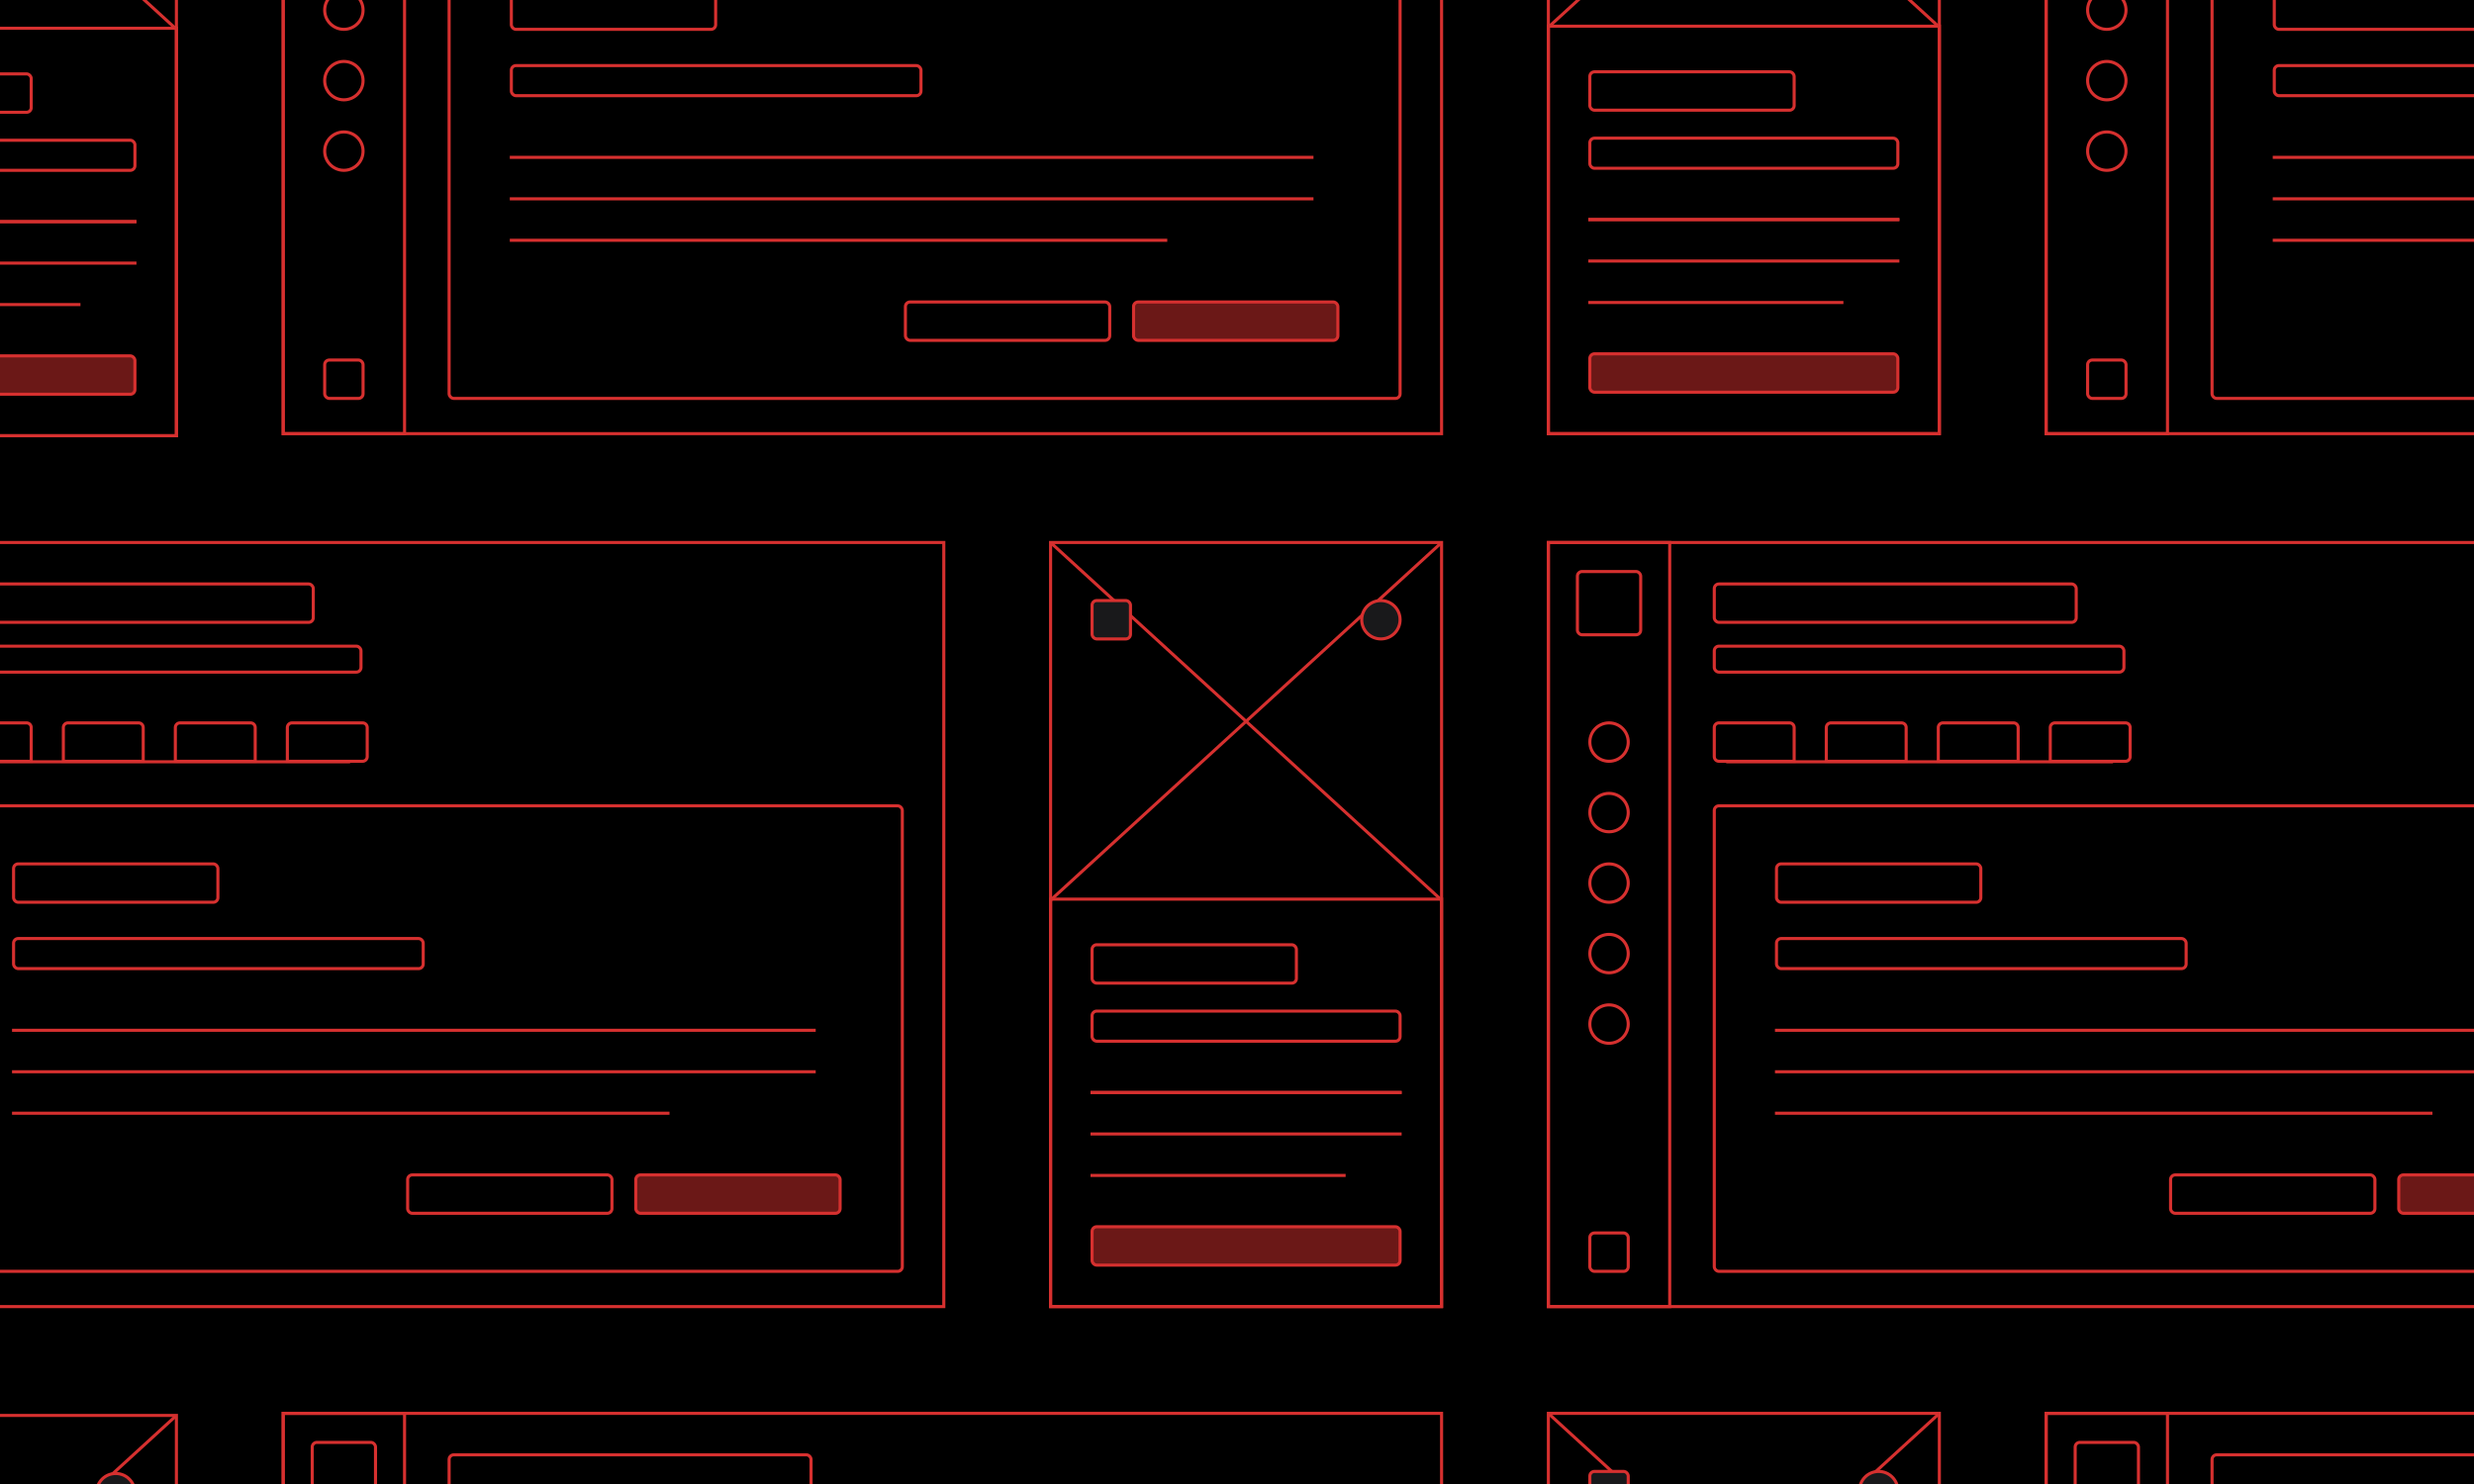 <svg width="1600" height="960" viewBox="0 0 1600 960" fill="none" xmlns="http://www.w3.org/2000/svg">
<g clip-path="url(#clip0_3051_6769)">
<rect width="1600" height="960" fill="black"/>
<rect x="1323.29" y="914.301" width="749.149" height="494.295" stroke="#D6302F" stroke-width="2"/>
<rect x="1323.29" y="914.301" width="78.48" height="494.295" stroke="#D6302F" stroke-width="2"/>
<rect x="1342.07" y="933.08" width="40.923" height="40.923" rx="3" stroke="#D6302F" stroke-width="2"/>
<rect x="1430.59" y="941.128" width="234.075" height="24.827" rx="3" stroke="#D6302F" stroke-width="2"/>
<rect x="1323.29" y="-213.763" width="749.149" height="494.295" stroke="#D6302F" stroke-width="2"/>
<rect x="1323.29" y="-213.763" width="78.48" height="494.295" stroke="#D6302F" stroke-width="2"/>
<circle cx="1362.53" cy="6.557" r="12.413" stroke="#D6302F" stroke-width="2"/>
<circle cx="1362.53" cy="52.163" r="12.413" stroke="#D6302F" stroke-width="2"/>
<circle cx="1362.53" cy="97.768" r="12.413" stroke="#D6302F" stroke-width="2"/>
<rect x="1470.83" y="42.432" width="264.926" height="19.461" rx="3" stroke="#D6302F" stroke-width="2"/>
<rect x="1470.83" y="-5.856" width="132.134" height="24.827" rx="3" stroke="#D6302F" stroke-width="2"/>
<rect x="1430.59" y="-43.413" width="615.015" height="301.142" rx="3" stroke="#D6302F" stroke-width="2"/>
<rect x="1350.12" y="232.902" width="24.827" height="24.827" rx="3" stroke="#D6302F" stroke-width="2"/>
<path d="M1469.83 101.792H1989.6" stroke="#D6302F" stroke-width="2"/>
<path d="M1469.83 128.619H1989.6" stroke="#D6302F" stroke-width="2"/>
<path d="M1469.83 155.446H1895.04" stroke="#D6302F" stroke-width="2"/>
<rect x="183.151" y="914.301" width="749.149" height="494.295" stroke="#D6302F" stroke-width="2"/>
<rect x="183.151" y="914.301" width="78.48" height="494.295" stroke="#D6302F" stroke-width="2"/>
<rect x="201.931" y="933.08" width="40.923" height="40.923" rx="3" stroke="#D6302F" stroke-width="2"/>
<rect x="290.458" y="941.128" width="234.075" height="24.827" rx="3" stroke="#D6302F" stroke-width="2"/>
<rect x="183.151" y="-213.763" width="749.149" height="494.295" stroke="#D6302F" stroke-width="2"/>
<rect x="183.151" y="-213.763" width="78.48" height="494.295" stroke="#D6302F" stroke-width="2"/>
<circle cx="222.392" cy="6.557" r="12.413" stroke="#D6302F" stroke-width="2"/>
<circle cx="222.392" cy="52.163" r="12.413" stroke="#D6302F" stroke-width="2"/>
<circle cx="222.392" cy="97.768" r="12.413" stroke="#D6302F" stroke-width="2"/>
<rect x="330.698" y="42.432" width="264.926" height="19.461" rx="3" stroke="#D6302F" stroke-width="2"/>
<rect x="330.698" y="-5.856" width="132.134" height="24.827" rx="3" stroke="#D6302F" stroke-width="2"/>
<rect x="733.1" y="195.345" width="132.134" height="24.827" rx="3" fill="#D6302F" fill-opacity="0.5" stroke="#D6302F" stroke-width="2"/>
<rect x="585.553" y="195.345" width="132.134" height="24.827" rx="3" stroke="#D6302F" stroke-width="2"/>
<rect x="290.458" y="-43.413" width="615.015" height="301.142" rx="3" stroke="#D6302F" stroke-width="2"/>
<rect x="209.979" y="232.902" width="24.827" height="24.827" rx="3" stroke="#D6302F" stroke-width="2"/>
<path d="M329.698 101.792H849.466" stroke="#D6302F" stroke-width="2"/>
<path d="M329.698 128.619H849.466" stroke="#D6302F" stroke-width="2"/>
<path d="M329.698 155.446H754.902" stroke="#D6302F" stroke-width="2"/>
<rect x="1001.37" y="350.94" width="749.149" height="494.295" stroke="#D6302F" stroke-width="2"/>
<rect x="1001.37" y="350.94" width="78.48" height="494.295" stroke="#D6302F" stroke-width="2"/>
<rect x="1020.15" y="369.718" width="40.923" height="40.923" rx="3" stroke="#D6302F" stroke-width="2"/>
<circle cx="1040.61" cy="480.049" r="12.413" stroke="#D6302F" stroke-width="2"/>
<circle cx="1040.61" cy="525.655" r="12.413" stroke="#D6302F" stroke-width="2"/>
<circle cx="1040.61" cy="571.26" r="12.413" stroke="#D6302F" stroke-width="2"/>
<circle cx="1040.61" cy="616.866" r="12.413" stroke="#D6302F" stroke-width="2"/>
<circle cx="1040.61" cy="662.471" r="12.413" stroke="#D6302F" stroke-width="2"/>
<rect x="1108.67" y="377.766" width="234.075" height="24.827" rx="3" stroke="#D6302F" stroke-width="2"/>
<rect x="1108.67" y="418.007" width="264.926" height="16.779" rx="3" stroke="#D6302F" stroke-width="2"/>
<rect x="1148.91" y="607.135" width="264.926" height="19.461" rx="3" stroke="#D6302F" stroke-width="2"/>
<rect x="1148.91" y="558.847" width="132.134" height="24.827" rx="3" stroke="#D6302F" stroke-width="2"/>
<rect x="1551.32" y="760.047" width="132.134" height="24.827" rx="3" fill="#D6302F" fill-opacity="0.5" stroke="#D6302F" stroke-width="2"/>
<rect x="1403.77" y="760.047" width="132.134" height="24.827" rx="3" stroke="#D6302F" stroke-width="2"/>
<rect x="1108.67" y="521.29" width="615.015" height="301.142" rx="3" stroke="#D6302F" stroke-width="2"/>
<path d="M1111.67 467.636H1157.33C1158.98 467.636 1160.33 468.979 1160.33 470.636V492.463H1111.67C1110.02 492.463 1108.67 491.12 1108.67 489.463V470.636C1108.67 468.979 1110.02 467.636 1111.67 467.636Z" stroke="#D6302F" stroke-width="2"/>
<path d="M1184.11 467.636H1229.76C1231.42 467.636 1232.76 468.979 1232.76 470.636V492.463H1181.11V470.636C1181.11 468.979 1182.45 467.636 1184.11 467.636Z" stroke="#D6302F" stroke-width="2"/>
<path d="M1256.54 467.636H1302.19C1303.85 467.636 1305.19 468.979 1305.19 470.636V492.463H1253.54V470.636C1253.54 468.979 1254.88 467.636 1256.54 467.636Z" stroke="#D6302F" stroke-width="2"/>
<path d="M1328.97 467.636H1374.62C1376.28 467.636 1377.62 468.979 1377.62 470.636V489.463C1377.62 491.12 1376.28 492.463 1374.62 492.463H1325.97V470.636C1325.97 468.979 1327.31 467.636 1328.97 467.636Z" stroke="#D6302F" stroke-width="2"/>
<path d="M1116.39 492.792H1366.55" stroke="#D6302F" stroke-width="2"/>
<rect x="1028.19" y="797.605" width="24.827" height="24.827" rx="3" stroke="#D6302F" stroke-width="2"/>
<path d="M1147.91 666.495H1667.68" stroke="#D6302F" stroke-width="2"/>
<path d="M1147.91 693.322H1667.68" stroke="#D6302F" stroke-width="2"/>
<path d="M1147.91 720.149H1573.12" stroke="#D6302F" stroke-width="2"/>
<rect x="-138.77" y="350.94" width="749.149" height="494.295" stroke="#D6302F" stroke-width="2"/>
<rect x="-31.463" y="377.766" width="234.075" height="24.827" rx="3" stroke="#D6302F" stroke-width="2"/>
<rect x="-31.463" y="418.006" width="264.926" height="16.779" rx="3" stroke="#D6302F" stroke-width="2"/>
<rect x="8.777" y="607.135" width="264.926" height="19.461" rx="3" stroke="#D6302F" stroke-width="2"/>
<rect x="8.777" y="558.847" width="132.134" height="24.827" rx="3" stroke="#D6302F" stroke-width="2"/>
<rect x="411.179" y="760.047" width="132.134" height="24.827" rx="3" fill="#D6302F" fill-opacity="0.5" stroke="#D6302F" stroke-width="2"/>
<rect x="263.632" y="760.047" width="132.134" height="24.827" rx="3" stroke="#D6302F" stroke-width="2"/>
<rect x="-31.463" y="521.29" width="615.015" height="301.142" rx="3" stroke="#D6302F" stroke-width="2"/>
<path d="M-28.463 467.636H17.191C18.848 467.636 20.191 468.979 20.191 470.636V492.463H-28.463C-30.12 492.463 -31.463 491.12 -31.463 489.463V470.636C-31.463 468.979 -30.12 467.636 -28.463 467.636Z" stroke="#D6302F" stroke-width="2"/>
<path d="M43.97 467.636H89.623C91.28 467.636 92.623 468.979 92.623 470.636V492.463H40.97V470.636C40.97 468.979 42.313 467.636 43.97 467.636Z" stroke="#D6302F" stroke-width="2"/>
<path d="M116.401 467.636H162.055C163.712 467.636 165.055 468.979 165.055 470.636V492.463H113.401V470.636C113.401 468.979 114.745 467.636 116.401 467.636Z" stroke="#D6302F" stroke-width="2"/>
<path d="M188.834 467.636H234.487C236.144 467.636 237.487 468.979 237.487 470.636V489.463C237.487 491.12 236.144 492.463 234.487 492.463H185.834V470.636C185.834 468.979 187.177 467.636 188.834 467.636Z" stroke="#D6302F" stroke-width="2"/>
<path d="M-23.744 492.792H226.415" stroke="#D6302F" stroke-width="2"/>
<path d="M7.777 666.495H527.546" stroke="#D6302F" stroke-width="2"/>
<path d="M7.777 693.322H527.546" stroke="#D6302F" stroke-width="2"/>
<path d="M7.777 720.149H432.981" stroke="#D6302F" stroke-width="2"/>
<path d="M1001.71 914.643L1253.88 1145.35" stroke="#D6302F" stroke-width="2"/>
<path d="M1253.88 914.643L1001.71 1145.35" stroke="#D6302F" stroke-width="2"/>
<circle cx="1214.98" cy="964.272" r="12.413" fill="#19191B" stroke="#D6302F" stroke-width="2"/>
<rect x="1001.37" y="914.301" width="252.854" height="494.295" stroke="#D6302F" stroke-width="2"/>
<rect x="1028.19" y="951.859" width="24.827" height="24.827" rx="3" fill="#19191B" stroke="#D6302F" stroke-width="2"/>
<rect x="1028.19" y="46.456" width="132.134" height="24.827" rx="3" stroke="#D6302F" stroke-width="2"/>
<rect x="1028.19" y="89.379" width="199.201" height="19.461" rx="3" stroke="#D6302F" stroke-width="2"/>
<path d="M1027.19 142.032H1228.39" stroke="#D6302F" stroke-width="2"/>
<path d="M1027.19 142.032H1228.39" stroke="#D6302F" stroke-width="2"/>
<path d="M1001.71 -213.422L1253.88 17.288" stroke="#D6302F" stroke-width="2"/>
<path d="M1253.88 -213.422L1001.71 17.288" stroke="#D6302F" stroke-width="2"/>
<path d="M1027.19 168.859H1228.39" stroke="#D6302F" stroke-width="2"/>
<path d="M1027.19 195.686H1192.18" stroke="#D6302F" stroke-width="2"/>
<rect x="1028.19" y="228.878" width="199.201" height="24.827" rx="3" fill="#D6302F" fill-opacity="0.5" stroke="#D6302F" stroke-width="2"/>
<rect x="1001.37" y="-213.763" width="252.854" height="494.295" stroke="#D6302F" stroke-width="2"/>
<rect x="1001.37" y="16.947" width="252.854" height="263.585" stroke="#D6302F" stroke-width="2"/>
<path d="M-138.428 915.984L113.744 1146.69" stroke="#D6302F" stroke-width="2"/>
<path d="M113.743 915.984L-138.428 1146.69" stroke="#D6302F" stroke-width="2"/>
<circle cx="74.844" cy="965.614" r="12.413" fill="#19191B" stroke="#D6302F" stroke-width="2"/>
<rect x="-138.77" y="915.643" width="252.854" height="494.295" stroke="#D6302F" stroke-width="2"/>
<rect x="-111.942" y="47.797" width="132.134" height="24.827" rx="3" stroke="#D6302F" stroke-width="2"/>
<rect x="-111.942" y="90.72" width="199.201" height="19.461" rx="3" stroke="#D6302F" stroke-width="2"/>
<path d="M-112.942 143.374H88.258" stroke="#D6302F" stroke-width="2"/>
<path d="M-112.942 143.374H88.258" stroke="#D6302F" stroke-width="2"/>
<path d="M-138.428 -212.081L113.744 18.629" stroke="#D6302F" stroke-width="2"/>
<path d="M113.743 -212.081L-138.428 18.629" stroke="#D6302F" stroke-width="2"/>
<path d="M-112.942 170.2H88.258" stroke="#D6302F" stroke-width="2"/>
<path d="M-112.942 197.027H52.042" stroke="#D6302F" stroke-width="2"/>
<rect x="-111.942" y="230.219" width="199.201" height="24.827" rx="3" fill="#D6302F" fill-opacity="0.5" stroke="#D6302F" stroke-width="2"/>
<rect x="-138.77" y="-212.422" width="252.854" height="494.295" stroke="#D6302F" stroke-width="2"/>
<rect x="-138.77" y="18.288" width="252.854" height="263.585" stroke="#D6302F" stroke-width="2"/>
<rect x="706.273" y="611.159" width="132.134" height="24.827" rx="3" stroke="#D6302F" stroke-width="2"/>
<rect x="706.273" y="654.082" width="199.201" height="19.461" rx="3" stroke="#D6302F" stroke-width="2"/>
<path d="M705.273 706.735H906.474" stroke="#D6302F" stroke-width="2"/>
<path d="M705.273 706.735H906.474" stroke="#D6302F" stroke-width="2"/>
<path d="M679.788 351.281L931.96 581.991" stroke="#D6302F" stroke-width="2"/>
<path d="M931.959 351.281L679.788 581.991" stroke="#D6302F" stroke-width="2"/>
<path d="M705.273 733.562H906.474" stroke="#D6302F" stroke-width="2"/>
<path d="M705.273 760.389H870.258" stroke="#D6302F" stroke-width="2"/>
<circle cx="893.06" cy="400.91" r="12.413" fill="#19191B" stroke="#D6302F" stroke-width="2"/>
<rect x="706.273" y="793.581" width="199.201" height="24.827" rx="3" fill="#D6302F" fill-opacity="0.5" stroke="#D6302F" stroke-width="2"/>
<rect x="679.446" y="350.94" width="252.854" height="494.295" stroke="#D6302F" stroke-width="2"/>
<rect x="679.446" y="581.65" width="252.854" height="263.585" stroke="#D6302F" stroke-width="2"/>
<rect x="706.273" y="388.497" width="24.827" height="24.827" rx="3" fill="#19191B" stroke="#D6302F" stroke-width="2"/>
</g>
<defs>
<clipPath id="clip0_3051_6769">
<rect width="1600" height="960" fill="white"/>
</clipPath>
</defs>
</svg>
